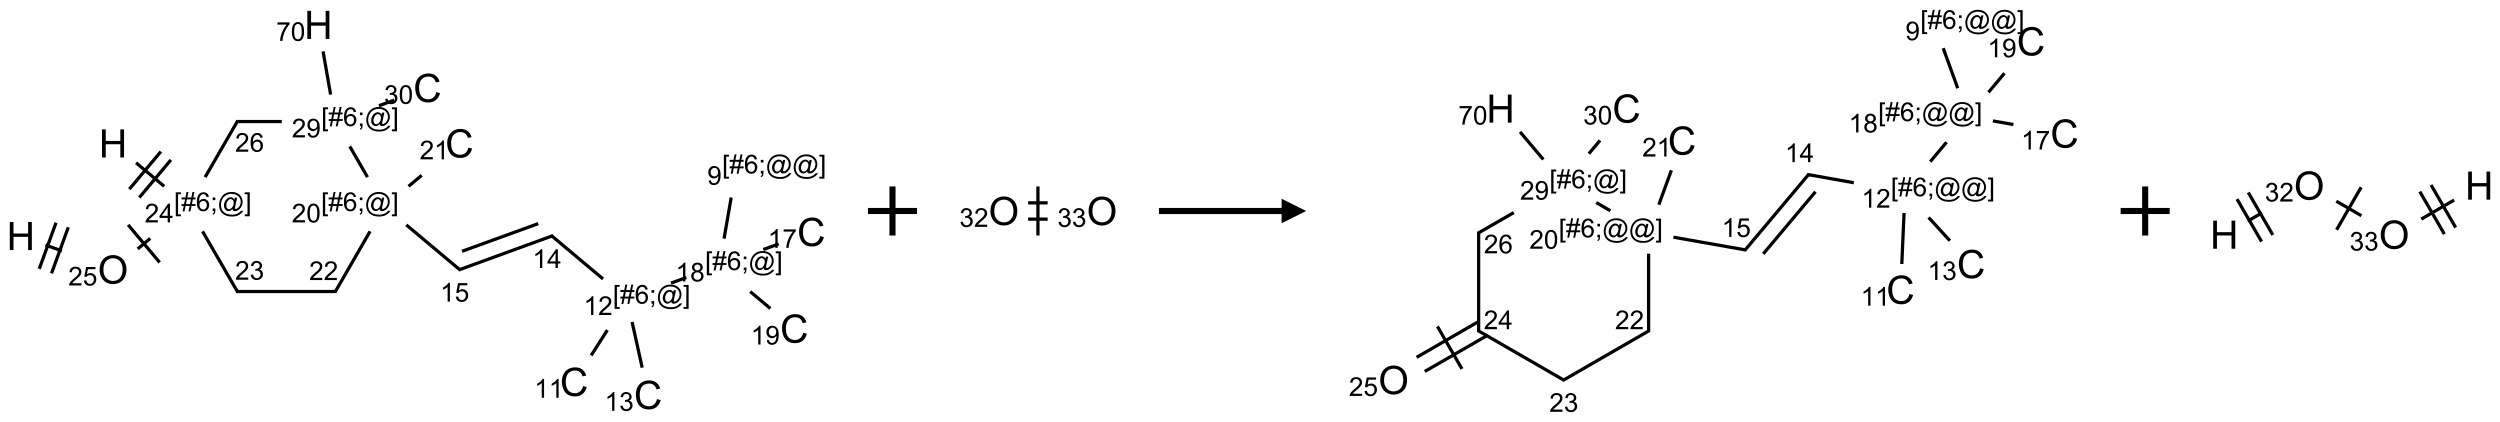 <?xml version="1.0" encoding="UTF-8"?>
<svg xmlns="http://www.w3.org/2000/svg" xmlns:xlink="http://www.w3.org/1999/xlink" width="1019" height="172" viewBox="0 0 1019 172">
<defs>
<g>
<g id="glyph-0-0">
<path d="M 2 0 L 2 -10 L 10 -10 L 10 0 Z M 2.25 -0.25 L 9.75 -0.25 L 9.75 -9.75 L 2.25 -9.75 Z M 2.25 -0.25 "/>
</g>
<g id="glyph-0-1">
<path d="M 1.281 0 L 1.281 -11.453 L 2.797 -11.453 L 2.797 -6.75 L 8.75 -6.75 L 8.75 -11.453 L 10.266 -11.453 L 10.266 0 L 8.75 0 L 8.75 -5.398 L 2.797 -5.398 L 2.797 0 Z M 1.281 0 "/>
</g>
<g id="glyph-0-2">
<path d="M 0.773 -5.578 C 0.773 -7.48 1.285 -8.969 2.305 -10.043 C 3.324 -11.117 4.645 -11.656 6.258 -11.656 C 7.316 -11.656 8.27 -11.402 9.117 -10.898 C 9.965 -10.395 10.613 -9.688 11.059 -8.785 C 11.504 -7.883 11.727 -6.855 11.727 -5.711 C 11.727 -4.551 11.492 -3.512 11.023 -2.594 C 10.555 -1.676 9.891 -0.984 9.031 -0.512 C 8.172 -0.039 7.246 0.195 6.25 0.195 C 5.172 0.195 4.207 -0.066 3.359 -0.586 C 2.512 -1.105 1.867 -1.816 1.43 -2.719 C 0.992 -3.621 0.773 -4.574 0.773 -5.578 Z M 2.336 -5.555 C 2.336 -4.176 2.707 -3.086 3.449 -2.293 C 4.191 -1.5 5.121 -1.102 6.242 -1.102 C 7.383 -1.102 8.32 -1.504 9.059 -2.305 C 9.797 -3.105 10.164 -4.246 10.164 -5.719 C 10.164 -6.652 10.008 -7.465 9.691 -8.16 C 9.375 -8.855 8.914 -9.395 8.309 -9.777 C 7.703 -10.16 7.02 -10.352 6.266 -10.352 C 5.191 -10.352 4.27 -9.984 3.496 -9.246 C 2.723 -8.508 2.336 -7.277 2.336 -5.555 Z M 2.336 -5.555 "/>
</g>
<g id="glyph-0-3">
<path d="M 9.406 -4.016 L 10.922 -3.633 C 10.605 -2.387 10.031 -1.438 9.207 -0.785 C 8.383 -0.133 7.371 0.195 6.18 0.195 C 4.945 0.195 3.941 -0.055 3.168 -0.559 C 2.395 -1.062 1.805 -1.789 1.402 -2.742 C 1 -3.695 0.797 -4.719 0.797 -5.812 C 0.797 -7.004 1.023 -8.047 1.48 -8.934 C 1.938 -9.82 2.586 -10.496 3.426 -10.957 C 4.266 -11.418 5.191 -11.648 6.203 -11.648 C 7.348 -11.648 8.312 -11.355 9.094 -10.773 C 9.875 -10.191 10.418 -9.371 10.727 -8.312 L 9.234 -7.961 C 8.969 -8.793 8.582 -9.402 8.078 -9.781 C 7.574 -10.16 6.938 -10.352 6.172 -10.352 C 5.293 -10.352 4.555 -10.141 3.965 -9.719 C 3.375 -9.297 2.957 -8.73 2.719 -8.02 C 2.48 -7.309 2.359 -6.574 2.359 -5.82 C 2.359 -4.848 2.5 -3.996 2.785 -3.27 C 3.07 -2.543 3.512 -2 4.109 -1.641 C 4.707 -1.281 5.355 -1.102 6.055 -1.102 C 6.902 -1.102 7.621 -1.348 8.211 -1.836 C 8.801 -2.324 9.199 -3.051 9.406 -4.016 Z M 9.406 -4.016 "/>
</g>
<g id="glyph-1-0">
<path d="M 1.332 0 L 1.332 -6.668 L 6.668 -6.668 L 6.668 0 Z M 1.5 -0.168 L 6.5 -0.168 L 6.5 -6.5 L 1.5 -6.5 Z M 1.5 -0.168 "/>
</g>
<g id="glyph-1-1">
<path d="M 0.723 2.121 L 0.723 -7.637 L 2.793 -7.637 L 2.793 -6.859 L 1.66 -6.859 L 1.66 1.344 L 2.793 1.344 L 2.793 2.121 Z M 0.723 2.121 "/>
</g>
<g id="glyph-1-2">
<path d="M 0.535 0.129 L 0.988 -2.09 L 0.109 -2.09 L 0.109 -2.863 L 1.145 -2.863 L 1.531 -4.754 L 0.109 -4.754 L 0.109 -5.531 L 1.688 -5.531 L 2.141 -7.766 L 2.922 -7.766 L 2.469 -5.531 L 4.109 -5.531 L 4.562 -7.766 L 5.348 -7.766 L 4.895 -5.531 L 5.797 -5.531 L 5.797 -4.754 L 4.738 -4.754 L 4.348 -2.863 L 5.797 -2.863 L 5.797 -2.09 L 4.191 -2.09 L 3.738 0.129 L 2.957 0.129 L 3.406 -2.09 L 1.77 -2.09 L 1.316 0.129 Z M 1.926 -2.863 L 3.562 -2.863 L 3.953 -4.754 L 2.312 -4.754 Z M 1.926 -2.863 "/>
</g>
<g id="glyph-1-3">
<path d="M 5.309 -5.766 L 4.375 -5.691 C 4.293 -6.059 4.172 -6.328 4.02 -6.496 C 3.766 -6.762 3.453 -6.895 3.082 -6.895 C 2.785 -6.895 2.523 -6.812 2.297 -6.645 C 2 -6.43 1.77 -6.117 1.598 -5.703 C 1.43 -5.289 1.34 -4.703 1.332 -3.938 C 1.559 -4.281 1.836 -4.535 2.16 -4.703 C 2.488 -4.871 2.828 -4.953 3.188 -4.953 C 3.812 -4.953 4.344 -4.723 4.785 -4.262 C 5.223 -3.801 5.441 -3.207 5.441 -2.48 C 5.441 -2 5.34 -1.555 5.133 -1.145 C 4.926 -0.73 4.641 -0.418 4.281 -0.199 C 3.922 0.02 3.512 0.129 3.051 0.129 C 2.27 0.129 1.633 -0.156 1.141 -0.73 C 0.648 -1.305 0.402 -2.254 0.402 -3.574 C 0.402 -5.051 0.672 -6.121 1.219 -6.793 C 1.695 -7.375 2.336 -7.668 3.141 -7.668 C 3.742 -7.668 4.234 -7.5 4.617 -7.16 C 5 -6.824 5.23 -6.359 5.309 -5.766 Z M 1.48 -2.473 C 1.48 -2.152 1.547 -1.844 1.684 -1.547 C 1.82 -1.25 2.016 -1.027 2.262 -0.871 C 2.508 -0.719 2.766 -0.641 3.035 -0.641 C 3.434 -0.641 3.773 -0.801 4.059 -1.121 C 4.344 -1.441 4.484 -1.875 4.484 -2.422 C 4.484 -2.949 4.344 -3.367 4.062 -3.668 C 3.781 -3.973 3.426 -4.125 3 -4.125 C 2.578 -4.125 2.219 -3.973 1.922 -3.668 C 1.625 -3.363 1.48 -2.969 1.48 -2.473 Z M 1.48 -2.473 "/>
</g>
<g id="glyph-1-4">
<path d="M 0.949 -4.465 L 0.949 -5.531 L 2.016 -5.531 L 2.016 -4.465 Z M 0.949 0 L 0.949 -1.066 L 2.016 -1.066 L 2.016 0 C 2.016 0.391 1.945 0.711 1.809 0.949 C 1.668 1.191 1.449 1.379 1.145 1.512 L 0.887 1.109 C 1.082 1.023 1.23 0.895 1.324 0.727 C 1.418 0.559 1.469 0.316 1.48 0 Z M 0.949 0 "/>
</g>
<g id="glyph-1-5">
<path d="M 6.047 -0.848 C 5.82 -0.59 5.57 -0.379 5.289 -0.223 C 5.008 -0.062 4.73 0.016 4.449 0.016 C 4.141 0.016 3.84 -0.074 3.547 -0.254 C 3.254 -0.434 3.02 -0.715 2.836 -1.09 C 2.652 -1.465 2.562 -1.875 2.562 -2.324 C 2.562 -2.875 2.703 -3.43 2.988 -3.98 C 3.27 -4.535 3.621 -4.953 4.043 -5.23 C 4.461 -5.508 4.871 -5.645 5.266 -5.645 C 5.566 -5.645 5.855 -5.566 6.129 -5.41 C 6.402 -5.25 6.641 -5.012 6.84 -4.688 L 7.016 -5.496 L 7.949 -5.496 L 7.199 -2 C 7.094 -1.516 7.043 -1.246 7.043 -1.191 C 7.043 -1.098 7.078 -1.02 7.148 -0.949 C 7.219 -0.883 7.305 -0.848 7.406 -0.848 C 7.59 -0.848 7.832 -0.953 8.129 -1.168 C 8.527 -1.445 8.84 -1.816 9.07 -2.285 C 9.301 -2.75 9.418 -3.234 9.418 -3.73 C 9.418 -4.309 9.27 -4.852 8.973 -5.355 C 8.676 -5.859 8.23 -6.262 7.645 -6.562 C 7.055 -6.863 6.406 -7.016 5.691 -7.016 C 4.879 -7.016 4.137 -6.824 3.465 -6.445 C 2.793 -6.066 2.273 -5.52 1.902 -4.809 C 1.535 -4.098 1.348 -3.34 1.348 -2.527 C 1.348 -1.676 1.535 -0.941 1.902 -0.328 C 2.273 0.285 2.809 0.742 3.508 1.035 C 4.207 1.328 4.984 1.473 5.832 1.473 C 6.742 1.473 7.504 1.32 8.121 1.016 C 8.734 0.711 9.195 0.34 9.5 -0.098 L 10.441 -0.098 C 10.266 0.266 9.961 0.637 9.531 1.016 C 9.102 1.395 8.59 1.695 7.996 1.914 C 7.402 2.133 6.688 2.246 5.848 2.246 C 5.078 2.246 4.367 2.145 3.715 1.949 C 3.066 1.75 2.512 1.453 2.051 1.055 C 1.594 0.656 1.25 0.199 1.016 -0.316 C 0.723 -0.973 0.578 -1.684 0.578 -2.441 C 0.578 -3.289 0.75 -4.098 1.098 -4.863 C 1.523 -5.805 2.125 -6.527 2.902 -7.027 C 3.684 -7.527 4.629 -7.777 5.738 -7.777 C 6.602 -7.777 7.375 -7.602 8.059 -7.246 C 8.746 -6.895 9.285 -6.371 9.684 -5.672 C 10.02 -5.07 10.188 -4.418 10.188 -3.715 C 10.188 -2.707 9.832 -1.812 9.125 -1.031 C 8.492 -0.328 7.801 0.02 7.051 0.02 C 6.812 0.02 6.617 -0.016 6.473 -0.09 C 6.324 -0.16 6.215 -0.266 6.145 -0.402 C 6.102 -0.488 6.066 -0.637 6.047 -0.848 Z M 3.527 -2.262 C 3.527 -1.785 3.641 -1.414 3.863 -1.152 C 4.09 -0.887 4.348 -0.754 4.641 -0.754 C 4.836 -0.754 5.039 -0.812 5.254 -0.93 C 5.469 -1.047 5.676 -1.219 5.871 -1.449 C 6.066 -1.676 6.23 -1.969 6.355 -2.32 C 6.48 -2.672 6.543 -3.027 6.543 -3.379 C 6.543 -3.852 6.426 -4.219 6.191 -4.48 C 5.957 -4.738 5.672 -4.871 5.332 -4.871 C 5.109 -4.871 4.902 -4.812 4.707 -4.699 C 4.512 -4.586 4.32 -4.406 4.137 -4.156 C 3.953 -3.906 3.805 -3.602 3.691 -3.246 C 3.582 -2.887 3.527 -2.559 3.527 -2.262 Z M 3.527 -2.262 "/>
</g>
<g id="glyph-1-6">
<path d="M 2.27 2.121 L 0.203 2.121 L 0.203 1.344 L 1.332 1.344 L 1.332 -6.859 L 0.203 -6.859 L 0.203 -7.637 L 2.27 -7.637 Z M 2.27 2.121 "/>
</g>
<g id="glyph-1-7">
<path d="M 5.371 -0.902 L 5.371 0 L 0.324 0 C 0.316 -0.227 0.352 -0.441 0.434 -0.652 C 0.562 -0.996 0.766 -1.332 1.051 -1.668 C 1.332 -2 1.742 -2.387 2.277 -2.824 C 3.105 -3.504 3.668 -4.043 3.957 -4.441 C 4.25 -4.84 4.395 -5.215 4.395 -5.566 C 4.395 -5.938 4.262 -6.254 3.996 -6.508 C 3.73 -6.762 3.387 -6.891 2.957 -6.891 C 2.508 -6.891 2.145 -6.754 1.875 -6.484 C 1.605 -6.215 1.469 -5.84 1.465 -5.359 L 0.5 -5.457 C 0.566 -6.176 0.812 -6.727 1.246 -7.102 C 1.676 -7.477 2.254 -7.668 2.98 -7.668 C 3.711 -7.668 4.293 -7.465 4.719 -7.059 C 5.145 -6.652 5.359 -6.148 5.359 -5.547 C 5.359 -5.242 5.297 -4.941 5.172 -4.645 C 5.047 -4.352 4.84 -4.039 4.551 -3.715 C 4.262 -3.387 3.777 -2.938 3.105 -2.371 C 2.543 -1.898 2.18 -1.578 2.02 -1.41 C 1.859 -1.242 1.73 -1.07 1.625 -0.902 Z M 5.371 -0.902 "/>
</g>
<g id="glyph-1-8">
<path d="M 3.449 0 L 3.449 -1.828 L 0.137 -1.828 L 0.137 -2.688 L 3.621 -7.637 L 4.387 -7.637 L 4.387 -2.688 L 5.418 -2.688 L 5.418 -1.828 L 4.387 -1.828 L 4.387 0 Z M 3.449 -2.688 L 3.449 -6.129 L 1.059 -2.688 Z M 3.449 -2.688 "/>
</g>
<g id="glyph-1-9">
<path d="M 0.441 -2 L 1.426 -2.082 C 1.5 -1.605 1.668 -1.242 1.934 -1.004 C 2.199 -0.762 2.52 -0.641 2.895 -0.641 C 3.348 -0.641 3.73 -0.812 4.043 -1.152 C 4.355 -1.492 4.512 -1.941 4.512 -2.504 C 4.512 -3.039 4.359 -3.461 4.059 -3.77 C 3.758 -4.078 3.367 -4.234 2.879 -4.234 C 2.578 -4.234 2.305 -4.164 2.062 -4.027 C 1.82 -3.891 1.629 -3.715 1.488 -3.496 L 0.609 -3.609 L 1.348 -7.531 L 5.145 -7.531 L 5.145 -6.637 L 2.098 -6.637 L 1.688 -4.582 C 2.145 -4.902 2.625 -5.062 3.129 -5.062 C 3.797 -5.062 4.359 -4.832 4.816 -4.371 C 5.277 -3.91 5.504 -3.312 5.504 -2.59 C 5.504 -1.898 5.305 -1.301 4.902 -0.797 C 4.41 -0.18 3.742 0.129 2.895 0.129 C 2.199 0.129 1.633 -0.062 1.195 -0.453 C 0.758 -0.844 0.504 -1.359 0.441 -2 Z M 0.441 -2 "/>
</g>
<g id="glyph-1-10">
<path d="M 0.449 -2.016 L 1.387 -2.141 C 1.492 -1.609 1.676 -1.227 1.934 -0.992 C 2.191 -0.758 2.508 -0.641 2.879 -0.641 C 3.32 -0.641 3.695 -0.793 3.996 -1.098 C 4.301 -1.402 4.453 -1.781 4.453 -2.234 C 4.453 -2.664 4.312 -3.02 4.031 -3.301 C 3.75 -3.578 3.391 -3.719 2.957 -3.719 C 2.781 -3.719 2.562 -3.684 2.297 -3.613 L 2.402 -4.438 C 2.465 -4.43 2.516 -4.426 2.551 -4.426 C 2.949 -4.426 3.312 -4.531 3.629 -4.738 C 3.949 -4.949 4.109 -5.27 4.109 -5.703 C 4.109 -6.047 3.992 -6.332 3.762 -6.559 C 3.527 -6.785 3.227 -6.895 2.859 -6.895 C 2.496 -6.895 2.191 -6.781 1.949 -6.551 C 1.707 -6.324 1.547 -5.98 1.48 -5.52 L 0.543 -5.688 C 0.656 -6.316 0.918 -6.805 1.324 -7.148 C 1.73 -7.492 2.234 -7.668 2.84 -7.668 C 3.254 -7.668 3.641 -7.578 3.988 -7.398 C 4.34 -7.219 4.609 -6.977 4.793 -6.668 C 4.98 -6.359 5.074 -6.031 5.074 -5.684 C 5.074 -5.352 4.984 -5.051 4.809 -4.781 C 4.629 -4.512 4.367 -4.297 4.02 -4.137 C 4.473 -4.031 4.824 -3.816 5.074 -3.488 C 5.324 -3.16 5.449 -2.75 5.449 -2.254 C 5.449 -1.59 5.203 -1.023 4.719 -0.559 C 4.234 -0.098 3.617 0.137 2.875 0.137 C 2.203 0.137 1.648 -0.062 1.207 -0.465 C 0.762 -0.863 0.512 -1.379 0.449 -2.016 Z M 0.449 -2.016 "/>
</g>
<g id="glyph-1-11">
<path d="M 0.441 -3.766 C 0.441 -4.668 0.535 -5.395 0.723 -5.945 C 0.906 -6.496 1.184 -6.922 1.551 -7.219 C 1.918 -7.516 2.375 -7.668 2.934 -7.668 C 3.344 -7.668 3.703 -7.586 4.012 -7.418 C 4.32 -7.254 4.574 -7.016 4.777 -6.707 C 4.977 -6.395 5.137 -6.016 5.25 -5.57 C 5.363 -5.125 5.422 -4.523 5.422 -3.766 C 5.422 -2.871 5.328 -2.148 5.145 -1.598 C 4.961 -1.047 4.688 -0.621 4.32 -0.32 C 3.953 -0.02 3.492 0.129 2.934 0.129 C 2.195 0.129 1.617 -0.133 1.199 -0.66 C 0.695 -1.297 0.441 -2.332 0.441 -3.766 Z M 1.406 -3.766 C 1.406 -2.512 1.555 -1.68 1.848 -1.262 C 2.141 -0.848 2.5 -0.641 2.934 -0.641 C 3.363 -0.641 3.727 -0.848 4.02 -1.266 C 4.312 -1.684 4.457 -2.516 4.457 -3.766 C 4.457 -5.023 4.312 -5.859 4.02 -6.27 C 3.727 -6.684 3.359 -6.891 2.922 -6.891 C 2.492 -6.891 2.148 -6.707 1.891 -6.344 C 1.566 -5.879 1.406 -5.02 1.406 -3.766 Z M 1.406 -3.766 "/>
</g>
<g id="glyph-1-12">
<path d="M 3.973 0 L 3.035 0 L 3.035 -5.973 C 2.809 -5.758 2.516 -5.543 2.148 -5.328 C 1.781 -5.113 1.453 -4.953 1.16 -4.844 L 1.16 -5.75 C 1.684 -5.996 2.145 -6.297 2.535 -6.645 C 2.93 -6.996 3.207 -7.336 3.371 -7.668 L 3.973 -7.668 Z M 3.973 0 "/>
</g>
<g id="glyph-1-13">
<path d="M 1.887 -4.141 C 1.496 -4.281 1.207 -4.484 1.02 -4.75 C 0.832 -5.016 0.738 -5.328 0.738 -5.699 C 0.738 -6.254 0.938 -6.719 1.34 -7.098 C 1.738 -7.477 2.27 -7.668 2.934 -7.668 C 3.598 -7.668 4.137 -7.473 4.543 -7.086 C 4.949 -6.699 5.152 -6.227 5.152 -5.672 C 5.152 -5.316 5.059 -5.008 4.871 -4.746 C 4.688 -4.484 4.406 -4.281 4.027 -4.141 C 4.496 -3.988 4.852 -3.742 5.098 -3.402 C 5.34 -3.062 5.465 -2.656 5.465 -2.184 C 5.465 -1.531 5.234 -0.98 4.77 -0.535 C 4.309 -0.09 3.703 0.129 2.949 0.129 C 2.195 0.129 1.586 -0.094 1.125 -0.539 C 0.664 -0.984 0.434 -1.543 0.434 -2.207 C 0.434 -2.703 0.559 -3.121 0.809 -3.457 C 1.062 -3.793 1.422 -4.02 1.887 -4.141 Z M 1.699 -5.73 C 1.699 -5.367 1.812 -5.074 2.047 -4.844 C 2.281 -4.613 2.582 -4.5 2.953 -4.5 C 3.312 -4.5 3.609 -4.613 3.84 -4.84 C 4.07 -5.066 4.188 -5.348 4.188 -5.676 C 4.188 -6.02 4.07 -6.309 3.832 -6.543 C 3.594 -6.777 3.297 -6.895 2.941 -6.895 C 2.586 -6.895 2.289 -6.781 2.051 -6.551 C 1.816 -6.324 1.699 -6.047 1.699 -5.73 Z M 1.395 -2.203 C 1.395 -1.938 1.461 -1.676 1.586 -1.426 C 1.711 -1.176 1.902 -0.984 2.152 -0.848 C 2.402 -0.711 2.672 -0.641 2.957 -0.641 C 3.406 -0.641 3.777 -0.785 4.066 -1.074 C 4.359 -1.363 4.504 -1.727 4.504 -2.172 C 4.504 -2.625 4.355 -2.996 4.055 -3.293 C 3.754 -3.586 3.379 -3.734 2.926 -3.734 C 2.484 -3.734 2.121 -3.59 1.832 -3.297 C 1.543 -3.004 1.395 -2.641 1.395 -2.203 Z M 1.395 -2.203 "/>
</g>
<g id="glyph-1-14">
<path d="M 0.582 -1.766 L 1.484 -1.848 C 1.562 -1.426 1.707 -1.117 1.922 -0.926 C 2.137 -0.734 2.414 -0.641 2.75 -0.641 C 3.039 -0.641 3.289 -0.707 3.508 -0.84 C 3.727 -0.973 3.902 -1.148 4.043 -1.367 C 4.18 -1.586 4.297 -1.887 4.391 -2.262 C 4.484 -2.637 4.531 -3.016 4.531 -3.406 C 4.531 -3.449 4.531 -3.512 4.527 -3.594 C 4.34 -3.297 4.082 -3.055 3.758 -2.867 C 3.434 -2.68 3.082 -2.59 2.703 -2.59 C 2.07 -2.59 1.535 -2.816 1.098 -3.277 C 0.66 -3.734 0.441 -4.34 0.441 -5.09 C 0.441 -5.863 0.672 -6.484 1.129 -6.957 C 1.586 -7.43 2.156 -7.668 2.844 -7.668 C 3.34 -7.668 3.793 -7.531 4.207 -7.266 C 4.617 -7 4.93 -6.617 5.145 -6.121 C 5.355 -5.629 5.465 -4.91 5.465 -3.973 C 5.465 -2.996 5.359 -2.223 5.145 -1.645 C 4.934 -1.066 4.617 -0.625 4.199 -0.324 C 3.781 -0.02 3.293 0.129 2.73 0.129 C 2.133 0.129 1.645 -0.035 1.266 -0.367 C 0.887 -0.699 0.66 -1.164 0.582 -1.766 Z M 4.422 -5.137 C 4.422 -5.676 4.277 -6.102 3.992 -6.418 C 3.707 -6.734 3.359 -6.891 2.957 -6.891 C 2.543 -6.891 2.18 -6.719 1.871 -6.379 C 1.562 -6.039 1.406 -5.598 1.406 -5.059 C 1.406 -4.57 1.555 -4.176 1.848 -3.871 C 2.141 -3.566 2.5 -3.418 2.934 -3.418 C 3.367 -3.418 3.723 -3.57 4.004 -3.871 C 4.281 -4.176 4.422 -4.598 4.422 -5.137 Z M 4.422 -5.137 "/>
</g>
<g id="glyph-1-15">
<path d="M 0.504 -6.637 L 0.504 -7.535 L 5.449 -7.535 L 5.449 -6.809 C 4.961 -6.289 4.48 -5.602 4.004 -4.746 C 3.527 -3.887 3.156 -3.004 2.895 -2.098 C 2.707 -1.461 2.59 -0.762 2.535 0 L 1.574 0 C 1.582 -0.602 1.703 -1.328 1.926 -2.176 C 2.152 -3.027 2.477 -3.848 2.898 -4.637 C 3.32 -5.426 3.77 -6.094 4.246 -6.637 Z M 0.504 -6.637 "/>
</g>
</g>
</defs>
<path fill="none" stroke-width="0.033" stroke-linecap="butt" stroke-linejoin="miter" stroke="rgb(0%, 0%, 0%)" stroke-opacity="1" stroke-miterlimit="10" d="M 1.174 1.405 L 1.461 1.645 " transform="matrix(40, 0, 0, 40, 8.48, 10.141)"/>
<path fill="none" stroke-width="0.033" stroke-linecap="butt" stroke-linejoin="miter" stroke="rgb(0%, 0%, 0%)" stroke-opacity="1" stroke-miterlimit="10" d="M 1.208 1.759 L 1.529 1.376 " transform="matrix(40, 0, 0, 40, 8.48, 10.141)"/>
<path fill="none" stroke-width="0.033" stroke-linecap="butt" stroke-linejoin="miter" stroke="rgb(0%, 0%, 0%)" stroke-opacity="1" stroke-miterlimit="10" d="M 1.106 1.674 L 1.427 1.291 " transform="matrix(40, 0, 0, 40, 8.48, 10.141)"/>
<path fill="none" stroke-width="0.033" stroke-linecap="butt" stroke-linejoin="miter" stroke="rgb(0%, 0%, 0%)" stroke-opacity="1" stroke-miterlimit="10" d="M 1.319 2.176 L 1.191 2.283 " transform="matrix(40, 0, 0, 40, 8.48, 10.141)"/>
<path fill="none" stroke-width="0.033" stroke-linecap="butt" stroke-linejoin="miter" stroke="rgb(0%, 0%, 0%)" stroke-opacity="1" stroke-miterlimit="10" d="M 1.094 2.038 L 1.415 2.421 " transform="matrix(40, 0, 0, 40, 8.48, 10.141)"/>
<path fill="none" stroke-width="0.033" stroke-linecap="butt" stroke-linejoin="miter" stroke="rgb(0%, 0%, 0%)" stroke-opacity="1" stroke-miterlimit="10" d="M 0.419 2.304 L 0.252 2.243 " transform="matrix(40, 0, 0, 40, 8.48, 10.141)"/>
<path fill="none" stroke-width="0.033" stroke-linecap="butt" stroke-linejoin="miter" stroke="rgb(0%, 0%, 0%)" stroke-opacity="1" stroke-miterlimit="10" d="M 0.359 2.016 L 0.188 2.486 " transform="matrix(40, 0, 0, 40, 8.48, 10.141)"/>
<path fill="none" stroke-width="0.033" stroke-linecap="butt" stroke-linejoin="miter" stroke="rgb(0%, 0%, 0%)" stroke-opacity="1" stroke-miterlimit="10" d="M 0.484 2.062 L 0.313 2.532 " transform="matrix(40, 0, 0, 40, 8.48, 10.141)"/>
<path fill="none" stroke-width="0.033" stroke-linecap="butt" stroke-linejoin="miter" stroke="rgb(0%, 0%, 0%)" stroke-opacity="1" stroke-miterlimit="10" d="M 1.852 2.104 L 2.211 2.725 " transform="matrix(40, 0, 0, 40, 8.48, 10.141)"/>
<path fill="none" stroke-width="0.033" stroke-linecap="butt" stroke-linejoin="miter" stroke="rgb(0%, 0%, 0%)" stroke-opacity="1" stroke-miterlimit="10" d="M 2.196 2.717 L 3.215 2.717 " transform="matrix(40, 0, 0, 40, 8.48, 10.141)"/>
<path fill="none" stroke-width="0.033" stroke-linecap="butt" stroke-linejoin="miter" stroke="rgb(0%, 0%, 0%)" stroke-opacity="1" stroke-miterlimit="10" d="M 3.201 2.725 L 3.559 2.104 " transform="matrix(40, 0, 0, 40, 8.48, 10.141)"/>
<path fill="none" stroke-width="0.033" stroke-linecap="butt" stroke-linejoin="miter" stroke="rgb(0%, 0%, 0%)" stroke-opacity="1" stroke-miterlimit="10" d="M 3.951 1.645 L 4.085 1.533 " transform="matrix(40, 0, 0, 40, 8.48, 10.141)"/>
<path fill="none" stroke-width="0.033" stroke-linecap="butt" stroke-linejoin="miter" stroke="rgb(0%, 0%, 0%)" stroke-opacity="1" stroke-miterlimit="10" d="M 3.928 2.038 L 4.479 2.5 " transform="matrix(40, 0, 0, 40, 8.48, 10.141)"/>
<path fill="none" stroke-width="0.033" stroke-linecap="butt" stroke-linejoin="miter" stroke="rgb(0%, 0%, 0%)" stroke-opacity="1" stroke-miterlimit="10" d="M 4.463 2.497 L 5.421 2.148 " transform="matrix(40, 0, 0, 40, 8.48, 10.141)"/>
<path fill="none" stroke-width="0.033" stroke-linecap="butt" stroke-linejoin="miter" stroke="rgb(0%, 0%, 0%)" stroke-opacity="1" stroke-miterlimit="10" d="M 4.496 2.307 L 5.273 2.025 " transform="matrix(40, 0, 0, 40, 8.48, 10.141)"/>
<path fill="none" stroke-width="0.033" stroke-linecap="butt" stroke-linejoin="miter" stroke="rgb(0%, 0%, 0%)" stroke-opacity="1" stroke-miterlimit="10" d="M 5.404 2.145 L 5.933 2.589 " transform="matrix(40, 0, 0, 40, 8.48, 10.141)"/>
<path fill="none" stroke-width="0.033" stroke-linecap="butt" stroke-linejoin="miter" stroke="rgb(0%, 0%, 0%)" stroke-opacity="1" stroke-miterlimit="10" d="M 6.229 3.027 L 6.332 3.493 " transform="matrix(40, 0, 0, 40, 8.48, 10.141)"/>
<path fill="none" stroke-width="0.033" stroke-linecap="butt" stroke-linejoin="miter" stroke="rgb(0%, 0%, 0%)" stroke-opacity="1" stroke-miterlimit="10" d="M 5.977 3.11 L 5.812 3.368 " transform="matrix(40, 0, 0, 40, 8.48, 10.141)"/>
<path fill="none" stroke-width="0.033" stroke-linecap="butt" stroke-linejoin="miter" stroke="rgb(0%, 0%, 0%)" stroke-opacity="1" stroke-miterlimit="10" d="M 6.626 2.631 L 6.782 2.574 " transform="matrix(40, 0, 0, 40, 8.48, 10.141)"/>
<path fill="none" stroke-width="0.033" stroke-linecap="butt" stroke-linejoin="miter" stroke="rgb(0%, 0%, 0%)" stroke-opacity="1" stroke-miterlimit="10" d="M 7.166 2.178 L 7.239 1.759 " transform="matrix(40, 0, 0, 40, 8.48, 10.141)"/>
<path fill="none" stroke-width="0.033" stroke-linecap="butt" stroke-linejoin="miter" stroke="rgb(0%, 0%, 0%)" stroke-opacity="1" stroke-miterlimit="10" d="M 7.433 2.718 L 7.638 2.89 " transform="matrix(40, 0, 0, 40, 8.48, 10.141)"/>
<path fill="none" stroke-width="0.033" stroke-linecap="butt" stroke-linejoin="miter" stroke="rgb(0%, 0%, 0%)" stroke-opacity="1" stroke-miterlimit="10" d="M 7.566 2.289 L 7.723 2.232 " transform="matrix(40, 0, 0, 40, 8.48, 10.141)"/>
<path fill="none" stroke-width="0.033" stroke-linecap="butt" stroke-linejoin="miter" stroke="rgb(0%, 0%, 0%)" stroke-opacity="1" stroke-miterlimit="10" d="M 3.533 1.552 L 3.352 1.238 " transform="matrix(40, 0, 0, 40, 8.48, 10.141)"/>
<path fill="none" stroke-width="0.033" stroke-linecap="butt" stroke-linejoin="miter" stroke="rgb(0%, 0%, 0%)" stroke-opacity="1" stroke-miterlimit="10" d="M 3.649 0.824 L 3.805 0.767 " transform="matrix(40, 0, 0, 40, 8.48, 10.141)"/>
<path fill="none" stroke-width="0.033" stroke-linecap="butt" stroke-linejoin="miter" stroke="rgb(0%, 0%, 0%)" stroke-opacity="1" stroke-miterlimit="10" d="M 3.157 0.71 L 3.08 0.27 " transform="matrix(40, 0, 0, 40, 8.48, 10.141)"/>
<path fill="none" stroke-width="0.033" stroke-linecap="butt" stroke-linejoin="miter" stroke="rgb(0%, 0%, 0%)" stroke-opacity="1" stroke-miterlimit="10" d="M 2.659 0.985 L 2.196 0.985 " transform="matrix(40, 0, 0, 40, 8.48, 10.141)"/>
<path fill="none" stroke-width="0.033" stroke-linecap="butt" stroke-linejoin="miter" stroke="rgb(0%, 0%, 0%)" stroke-opacity="1" stroke-miterlimit="10" d="M 2.211 0.976 L 1.878 1.552 " transform="matrix(40, 0, 0, 40, 8.48, 10.141)"/>
<g fill="rgb(0%, 0%, 0%)" fill-opacity="1">
<use xlink:href="#glyph-0-1" x="40.297" y="64.191"/>
</g>
<g fill="rgb(0%, 0%, 0%)" fill-opacity="1">
<use xlink:href="#glyph-1-1" x="70.922" y="86.027"/>
<use xlink:href="#glyph-1-2" x="73.885" y="86.027"/>
<use xlink:href="#glyph-1-3" x="79.818" y="86.027"/>
<use xlink:href="#glyph-1-4" x="85.75" y="86.027"/>
<use xlink:href="#glyph-1-5" x="88.714" y="86.027"/>
<use xlink:href="#glyph-1-6" x="99.542" y="86.027"/>
</g>
<g fill="rgb(0%, 0%, 0%)" fill-opacity="1">
<use xlink:href="#glyph-1-7" x="58.965" y="90.656"/>
<use xlink:href="#glyph-1-8" x="64.897" y="90.656"/>
</g>
<g fill="rgb(0%, 0%, 0%)" fill-opacity="1">
<use xlink:href="#glyph-0-2" x="39.82" y="115.617"/>
</g>
<g fill="rgb(0%, 0%, 0%)" fill-opacity="1">
<use xlink:href="#glyph-1-7" x="27.82" y="116.367"/>
<use xlink:href="#glyph-1-9" x="33.753" y="116.367"/>
</g>
<g fill="rgb(0%, 0%, 0%)" fill-opacity="1">
<use xlink:href="#glyph-0-1" x="2.707" y="101.934"/>
</g>
<g fill="rgb(0%, 0%, 0%)" fill-opacity="1">
<use xlink:href="#glyph-1-7" x="95.809" y="114.016"/>
<use xlink:href="#glyph-1-10" x="101.741" y="114.016"/>
</g>
<g fill="rgb(0%, 0%, 0%)" fill-opacity="1">
<use xlink:href="#glyph-1-7" x="126" y="114.148"/>
<use xlink:href="#glyph-1-7" x="131.932" y="114.148"/>
</g>
<g fill="rgb(0%, 0%, 0%)" fill-opacity="1">
<use xlink:href="#glyph-1-1" x="130.879" y="86.027"/>
<use xlink:href="#glyph-1-2" x="133.842" y="86.027"/>
<use xlink:href="#glyph-1-3" x="139.775" y="86.027"/>
<use xlink:href="#glyph-1-4" x="145.707" y="86.027"/>
<use xlink:href="#glyph-1-5" x="148.671" y="86.027"/>
<use xlink:href="#glyph-1-6" x="159.499" y="86.027"/>
</g>
<g fill="rgb(0%, 0%, 0%)" fill-opacity="1">
<use xlink:href="#glyph-1-7" x="118.918" y="90.656"/>
<use xlink:href="#glyph-1-11" x="124.85" y="90.656"/>
</g>
<g fill="rgb(0%, 0%, 0%)" fill-opacity="1">
<use xlink:href="#glyph-0-3" x="181.492" y="64.191"/>
</g>
<g fill="rgb(0%, 0%, 0%)" fill-opacity="1">
<use xlink:href="#glyph-1-7" x="171.051" y="64.941"/>
<use xlink:href="#glyph-1-12" x="176.983" y="64.941"/>
</g>
<g fill="rgb(0%, 0%, 0%)" fill-opacity="1">
<use xlink:href="#glyph-1-12" x="179.414" y="122.941"/>
<use xlink:href="#glyph-1-9" x="185.346" y="122.941"/>
</g>
<g fill="rgb(0%, 0%, 0%)" fill-opacity="1">
<use xlink:href="#glyph-1-12" x="217.062" y="109.234"/>
<use xlink:href="#glyph-1-8" x="222.995" y="109.234"/>
</g>
<g fill="rgb(0%, 0%, 0%)" fill-opacity="1">
<use xlink:href="#glyph-1-1" x="249.793" y="123.77"/>
<use xlink:href="#glyph-1-2" x="252.757" y="123.77"/>
<use xlink:href="#glyph-1-3" x="258.689" y="123.77"/>
<use xlink:href="#glyph-1-4" x="264.621" y="123.77"/>
<use xlink:href="#glyph-1-5" x="267.585" y="123.77"/>
<use xlink:href="#glyph-1-6" x="278.413" y="123.77"/>
</g>
<g fill="rgb(0%, 0%, 0%)" fill-opacity="1">
<use xlink:href="#glyph-1-12" x="237.883" y="128.398"/>
<use xlink:href="#glyph-1-7" x="243.815" y="128.398"/>
</g>
<g fill="rgb(0%, 0%, 0%)" fill-opacity="1">
<use xlink:href="#glyph-0-3" x="258.379" y="166.695"/>
</g>
<g fill="rgb(0%, 0%, 0%)" fill-opacity="1">
<use xlink:href="#glyph-1-12" x="246.461" y="167.449"/>
<use xlink:href="#glyph-1-10" x="252.393" y="167.449"/>
</g>
<g fill="rgb(0%, 0%, 0%)" fill-opacity="1">
<use xlink:href="#glyph-0-3" x="228.23" y="161.379"/>
</g>
<g fill="rgb(0%, 0%, 0%)" fill-opacity="1">
<use xlink:href="#glyph-1-12" x="217.785" y="162.133"/>
<use xlink:href="#glyph-1-12" x="223.717" y="162.133"/>
</g>
<g fill="rgb(0%, 0%, 0%)" fill-opacity="1">
<use xlink:href="#glyph-1-1" x="287.383" y="110.09"/>
<use xlink:href="#glyph-1-2" x="290.346" y="110.09"/>
<use xlink:href="#glyph-1-3" x="296.279" y="110.09"/>
<use xlink:href="#glyph-1-4" x="302.211" y="110.09"/>
<use xlink:href="#glyph-1-5" x="305.174" y="110.09"/>
<use xlink:href="#glyph-1-6" x="316.003" y="110.09"/>
</g>
<g fill="rgb(0%, 0%, 0%)" fill-opacity="1">
<use xlink:href="#glyph-1-12" x="275.375" y="114.715"/>
<use xlink:href="#glyph-1-13" x="281.307" y="114.715"/>
</g>
<g fill="rgb(0%, 0%, 0%)" fill-opacity="1">
<use xlink:href="#glyph-1-1" x="294.328" y="70.695"/>
<use xlink:href="#glyph-1-2" x="297.292" y="70.695"/>
<use xlink:href="#glyph-1-3" x="303.224" y="70.695"/>
<use xlink:href="#glyph-1-4" x="309.156" y="70.695"/>
<use xlink:href="#glyph-1-5" x="312.12" y="70.695"/>
<use xlink:href="#glyph-1-5" x="322.948" y="70.695"/>
<use xlink:href="#glyph-1-6" x="333.776" y="70.695"/>
</g>
<g fill="rgb(0%, 0%, 0%)" fill-opacity="1">
<use xlink:href="#glyph-1-14" x="288.254" y="75.324"/>
</g>
<g fill="rgb(0%, 0%, 0%)" fill-opacity="1">
<use xlink:href="#glyph-0-3" x="317.953" y="139.676"/>
</g>
<g fill="rgb(0%, 0%, 0%)" fill-opacity="1">
<use xlink:href="#glyph-1-12" x="306.016" y="140.426"/>
<use xlink:href="#glyph-1-14" x="311.948" y="140.426"/>
</g>
<g fill="rgb(0%, 0%, 0%)" fill-opacity="1">
<use xlink:href="#glyph-0-3" x="324.898" y="100.281"/>
</g>
<g fill="rgb(0%, 0%, 0%)" fill-opacity="1">
<use xlink:href="#glyph-1-12" x="312.98" y="101.035"/>
<use xlink:href="#glyph-1-15" x="318.913" y="101.035"/>
</g>
<g fill="rgb(0%, 0%, 0%)" fill-opacity="1">
<use xlink:href="#glyph-1-1" x="130.922" y="51.387"/>
<use xlink:href="#glyph-1-2" x="133.885" y="51.387"/>
<use xlink:href="#glyph-1-3" x="139.818" y="51.387"/>
<use xlink:href="#glyph-1-4" x="145.75" y="51.387"/>
<use xlink:href="#glyph-1-5" x="148.714" y="51.387"/>
<use xlink:href="#glyph-1-6" x="159.542" y="51.387"/>
</g>
<g fill="rgb(0%, 0%, 0%)" fill-opacity="1">
<use xlink:href="#glyph-1-7" x="118.918" y="56.012"/>
<use xlink:href="#glyph-1-14" x="124.85" y="56.012"/>
</g>
<g fill="rgb(0%, 0%, 0%)" fill-opacity="1">
<use xlink:href="#glyph-0-3" x="168.438" y="41.578"/>
</g>
<g fill="rgb(0%, 0%, 0%)" fill-opacity="1">
<use xlink:href="#glyph-1-10" x="156.547" y="42.332"/>
<use xlink:href="#glyph-1-11" x="162.479" y="42.332"/>
</g>
<g fill="rgb(0%, 0%, 0%)" fill-opacity="1">
<use xlink:href="#glyph-0-1" x="123.992" y="15.867"/>
</g>
<g fill="rgb(0%, 0%, 0%)" fill-opacity="1">
<use xlink:href="#glyph-1-15" x="112.582" y="16.66"/>
<use xlink:href="#glyph-1-11" x="118.514" y="16.66"/>
</g>
<g fill="rgb(0%, 0%, 0%)" fill-opacity="1">
<use xlink:href="#glyph-1-7" x="95.809" y="61.859"/>
<use xlink:href="#glyph-1-3" x="101.741" y="61.859"/>
</g>
<path fill="none" stroke-width="0.062" stroke-linecap="butt" stroke-linejoin="miter" stroke="rgb(0%, 0%, 0%)" stroke-opacity="1" stroke-miterlimit="10" d="M 0 0 L 0.5 0 M 0.25 -0.25 L 0.25 0.25 " transform="matrix(40, 0, 0, 40, 353.781, 86)"/>
<path fill="none" stroke-width="0.033" stroke-linecap="butt" stroke-linejoin="miter" stroke="rgb(0%, 0%, 0%)" stroke-opacity="1" stroke-miterlimit="10" d="M 0.247 0.083 L 0.446 0.083 " transform="matrix(40, 0, 0, 40, 409.18, 86)"/>
<path fill="none" stroke-width="0.033" stroke-linecap="butt" stroke-linejoin="miter" stroke="rgb(0%, 0%, 0%)" stroke-opacity="1" stroke-miterlimit="10" d="M 0.247 -0.083 L 0.446 -0.083 " transform="matrix(40, 0, 0, 40, 409.18, 86)"/>
<path fill="none" stroke-width="0.033" stroke-linecap="butt" stroke-linejoin="miter" stroke="rgb(0%, 0%, 0%)" stroke-opacity="1" stroke-miterlimit="10" d="M 0.347 0.25 L 0.347 -0.25 " transform="matrix(40, 0, 0, 40, 409.18, 86)"/>
<g fill="rgb(0%, 0%, 0%)" fill-opacity="1">
<use xlink:href="#glyph-0-2" x="402.93" y="91.73"/>
</g>
<g fill="rgb(0%, 0%, 0%)" fill-opacity="1">
<use xlink:href="#glyph-1-10" x="391.066" y="92.48"/>
<use xlink:href="#glyph-1-7" x="396.999" y="92.48"/>
</g>
<g fill="rgb(0%, 0%, 0%)" fill-opacity="1">
<use xlink:href="#glyph-0-2" x="442.93" y="91.73"/>
</g>
<g fill="rgb(0%, 0%, 0%)" fill-opacity="1">
<use xlink:href="#glyph-1-10" x="430.988" y="92.48"/>
<use xlink:href="#glyph-1-10" x="436.921" y="92.48"/>
</g>
<path fill-rule="nonzero" fill="rgb(0%, 0%, 0%)" fill-opacity="1" d="M 472.387 87.25 L 522.387 87.25 L 522.387 91 L 532.387 86 L 522.387 81 L 522.387 84.75 L 472.387 84.75 "/>
<path fill="none" stroke-width="0.033" stroke-linecap="butt" stroke-linejoin="miter" stroke="rgb(0%, 0%, 0%)" stroke-opacity="1" stroke-miterlimit="10" d="M 5.178 2.442 L 5.201 1.922 " transform="matrix(40, 0, 0, 40, 568.055, 9.922)"/>
<path fill="none" stroke-width="0.033" stroke-linecap="butt" stroke-linejoin="miter" stroke="rgb(0%, 0%, 0%)" stroke-opacity="1" stroke-miterlimit="10" d="M 5.451 1.968 L 5.668 2.205 " transform="matrix(40, 0, 0, 40, 568.055, 9.922)"/>
<path fill="none" stroke-width="0.033" stroke-linecap="butt" stroke-linejoin="miter" stroke="rgb(0%, 0%, 0%)" stroke-opacity="1" stroke-miterlimit="10" d="M 4.689 1.614 L 4.216 1.53 " transform="matrix(40, 0, 0, 40, 568.055, 9.922)"/>
<path fill="none" stroke-width="0.033" stroke-linecap="butt" stroke-linejoin="miter" stroke="rgb(0%, 0%, 0%)" stroke-opacity="1" stroke-miterlimit="10" d="M 4.232 1.525 L 3.577 2.305 " transform="matrix(40, 0, 0, 40, 568.055, 9.922)"/>
<path fill="none" stroke-width="0.033" stroke-linecap="butt" stroke-linejoin="miter" stroke="rgb(0%, 0%, 0%)" stroke-opacity="1" stroke-miterlimit="10" d="M 4.298 1.706 L 3.766 2.339 " transform="matrix(40, 0, 0, 40, 568.055, 9.922)"/>
<path fill="none" stroke-width="0.033" stroke-linecap="butt" stroke-linejoin="miter" stroke="rgb(0%, 0%, 0%)" stroke-opacity="1" stroke-miterlimit="10" d="M 3.592 2.3 L 2.851 2.169 " transform="matrix(40, 0, 0, 40, 568.055, 9.922)"/>
<path fill="none" stroke-width="0.033" stroke-linecap="butt" stroke-linejoin="miter" stroke="rgb(0%, 0%, 0%)" stroke-opacity="1" stroke-miterlimit="10" d="M 2.702 1.838 L 2.83 1.487 " transform="matrix(40, 0, 0, 40, 568.055, 9.922)"/>
<path fill="none" stroke-width="0.033" stroke-linecap="butt" stroke-linejoin="miter" stroke="rgb(0%, 0%, 0%)" stroke-opacity="1" stroke-miterlimit="10" d="M 2.598 2.337 L 2.598 3.134 " transform="matrix(40, 0, 0, 40, 568.055, 9.922)"/>
<path fill="none" stroke-width="0.033" stroke-linecap="butt" stroke-linejoin="miter" stroke="rgb(0%, 0%, 0%)" stroke-opacity="1" stroke-miterlimit="10" d="M 2.606 3.12 L 1.724 3.629 " transform="matrix(40, 0, 0, 40, 568.055, 9.922)"/>
<path fill="none" stroke-width="0.033" stroke-linecap="butt" stroke-linejoin="miter" stroke="rgb(0%, 0%, 0%)" stroke-opacity="1" stroke-miterlimit="10" d="M 1.74 3.629 L 0.858 3.12 " transform="matrix(40, 0, 0, 40, 568.055, 9.922)"/>
<path fill="none" stroke-width="0.033" stroke-linecap="butt" stroke-linejoin="miter" stroke="rgb(0%, 0%, 0%)" stroke-opacity="1" stroke-miterlimit="10" d="M 0.866 3.028 L 0.234 3.393 " transform="matrix(40, 0, 0, 40, 568.055, 9.922)"/>
<path fill="none" stroke-width="0.033" stroke-linecap="butt" stroke-linejoin="miter" stroke="rgb(0%, 0%, 0%)" stroke-opacity="1" stroke-miterlimit="10" d="M 0.949 3.173 L 0.317 3.537 " transform="matrix(40, 0, 0, 40, 568.055, 9.922)"/>
<path fill="none" stroke-width="0.033" stroke-linecap="butt" stroke-linejoin="miter" stroke="rgb(0%, 0%, 0%)" stroke-opacity="1" stroke-miterlimit="10" d="M 0.446 3.078 L 0.696 3.511 " transform="matrix(40, 0, 0, 40, 568.055, 9.922)"/>
<path fill="none" stroke-width="0.033" stroke-linecap="butt" stroke-linejoin="miter" stroke="rgb(0%, 0%, 0%)" stroke-opacity="1" stroke-miterlimit="10" d="M 0.866 3.134 L 0.866 2.115 " transform="matrix(40, 0, 0, 40, 568.055, 9.922)"/>
<path fill="none" stroke-width="0.033" stroke-linecap="butt" stroke-linejoin="miter" stroke="rgb(0%, 0%, 0%)" stroke-opacity="1" stroke-miterlimit="10" d="M 0.858 2.129 L 1.224 1.918 " transform="matrix(40, 0, 0, 40, 568.055, 9.922)"/>
<path fill="none" stroke-width="0.033" stroke-linecap="butt" stroke-linejoin="miter" stroke="rgb(0%, 0%, 0%)" stroke-opacity="1" stroke-miterlimit="10" d="M 2.064 1.816 L 2.209 1.9 " transform="matrix(40, 0, 0, 40, 568.055, 9.922)"/>
<path fill="none" stroke-width="0.033" stroke-linecap="butt" stroke-linejoin="miter" stroke="rgb(0%, 0%, 0%)" stroke-opacity="1" stroke-miterlimit="10" d="M 1.525 1.377 L 1.288 1.096 " transform="matrix(40, 0, 0, 40, 568.055, 9.922)"/>
<path fill="none" stroke-width="0.033" stroke-linecap="butt" stroke-linejoin="miter" stroke="rgb(0%, 0%, 0%)" stroke-opacity="1" stroke-miterlimit="10" d="M 1.989 1.318 L 2.103 1.183 " transform="matrix(40, 0, 0, 40, 568.055, 9.922)"/>
<path fill="none" stroke-width="0.033" stroke-linecap="butt" stroke-linejoin="miter" stroke="rgb(0%, 0%, 0%)" stroke-opacity="1" stroke-miterlimit="10" d="M 5.468 1.399 L 5.634 1.201 " transform="matrix(40, 0, 0, 40, 568.055, 9.922)"/>
<path fill="none" stroke-width="0.033" stroke-linecap="butt" stroke-linejoin="miter" stroke="rgb(0%, 0%, 0%)" stroke-opacity="1" stroke-miterlimit="10" d="M 5.748 0.651 L 5.6 0.243 " transform="matrix(40, 0, 0, 40, 568.055, 9.922)"/>
<path fill="none" stroke-width="0.033" stroke-linecap="butt" stroke-linejoin="miter" stroke="rgb(0%, 0%, 0%)" stroke-opacity="1" stroke-miterlimit="10" d="M 6.106 0.984 L 6.315 1.021 " transform="matrix(40, 0, 0, 40, 568.055, 9.922)"/>
<path fill="none" stroke-width="0.033" stroke-linecap="butt" stroke-linejoin="miter" stroke="rgb(0%, 0%, 0%)" stroke-opacity="1" stroke-miterlimit="10" d="M 6.061 0.693 L 6.224 0.498 " transform="matrix(40, 0, 0, 40, 568.055, 9.922)"/>
<g fill="rgb(0%, 0%, 0%)" fill-opacity="1">
<use xlink:href="#glyph-0-3" x="768.871" y="123.84"/>
</g>
<g fill="rgb(0%, 0%, 0%)" fill-opacity="1">
<use xlink:href="#glyph-1-12" x="758.426" y="124.594"/>
<use xlink:href="#glyph-1-12" x="764.358" y="124.594"/>
</g>
<g fill="rgb(0%, 0%, 0%)" fill-opacity="1">
<use xlink:href="#glyph-1-1" x="770.688" y="80.004"/>
<use xlink:href="#glyph-1-2" x="773.651" y="80.004"/>
<use xlink:href="#glyph-1-3" x="779.583" y="80.004"/>
<use xlink:href="#glyph-1-4" x="785.516" y="80.004"/>
<use xlink:href="#glyph-1-5" x="788.479" y="80.004"/>
<use xlink:href="#glyph-1-5" x="799.307" y="80.004"/>
<use xlink:href="#glyph-1-6" x="810.135" y="80.004"/>
</g>
<g fill="rgb(0%, 0%, 0%)" fill-opacity="1">
<use xlink:href="#glyph-1-12" x="758.773" y="84.633"/>
<use xlink:href="#glyph-1-7" x="764.706" y="84.633"/>
</g>
<g fill="rgb(0%, 0%, 0%)" fill-opacity="1">
<use xlink:href="#glyph-0-3" x="797.641" y="113.371"/>
</g>
<g fill="rgb(0%, 0%, 0%)" fill-opacity="1">
<use xlink:href="#glyph-1-12" x="785.719" y="114.125"/>
<use xlink:href="#glyph-1-10" x="791.651" y="114.125"/>
</g>
<g fill="rgb(0%, 0%, 0%)" fill-opacity="1">
<use xlink:href="#glyph-1-12" x="727.57" y="66.09"/>
<use xlink:href="#glyph-1-8" x="733.503" y="66.09"/>
</g>
<g fill="rgb(0%, 0%, 0%)" fill-opacity="1">
<use xlink:href="#glyph-1-12" x="701.781" y="96.586"/>
<use xlink:href="#glyph-1-9" x="707.714" y="96.586"/>
</g>
<g fill="rgb(0%, 0%, 0%)" fill-opacity="1">
<use xlink:href="#glyph-1-1" x="635.32" y="96.754"/>
<use xlink:href="#glyph-1-2" x="638.284" y="96.754"/>
<use xlink:href="#glyph-1-3" x="644.216" y="96.754"/>
<use xlink:href="#glyph-1-4" x="650.148" y="96.754"/>
<use xlink:href="#glyph-1-5" x="653.112" y="96.754"/>
<use xlink:href="#glyph-1-5" x="663.94" y="96.754"/>
<use xlink:href="#glyph-1-6" x="674.768" y="96.754"/>
</g>
<g fill="rgb(0%, 0%, 0%)" fill-opacity="1">
<use xlink:href="#glyph-1-7" x="623.359" y="101.383"/>
<use xlink:href="#glyph-1-11" x="629.292" y="101.383"/>
</g>
<g fill="rgb(0%, 0%, 0%)" fill-opacity="1">
<use xlink:href="#glyph-0-3" x="679.801" y="63.043"/>
</g>
<g fill="rgb(0%, 0%, 0%)" fill-opacity="1">
<use xlink:href="#glyph-1-7" x="669.359" y="63.793"/>
<use xlink:href="#glyph-1-12" x="675.292" y="63.793"/>
</g>
<g fill="rgb(0%, 0%, 0%)" fill-opacity="1">
<use xlink:href="#glyph-1-7" x="658.281" y="134.18"/>
<use xlink:href="#glyph-1-7" x="664.214" y="134.18"/>
</g>
<g fill="rgb(0%, 0%, 0%)" fill-opacity="1">
<use xlink:href="#glyph-1-7" x="631.492" y="167.863"/>
<use xlink:href="#glyph-1-10" x="637.424" y="167.863"/>
</g>
<g fill="rgb(0%, 0%, 0%)" fill-opacity="1">
<use xlink:href="#glyph-1-7" x="604.766" y="134.172"/>
<use xlink:href="#glyph-1-8" x="610.698" y="134.172"/>
</g>
<g fill="rgb(0%, 0%, 0%)" fill-opacity="1">
<use xlink:href="#glyph-0-2" x="561.805" y="160.633"/>
</g>
<g fill="rgb(0%, 0%, 0%)" fill-opacity="1">
<use xlink:href="#glyph-1-7" x="549.809" y="161.383"/>
<use xlink:href="#glyph-1-9" x="555.741" y="161.383"/>
</g>
<g fill="rgb(0%, 0%, 0%)" fill-opacity="1">
<use xlink:href="#glyph-1-7" x="604.816" y="103.266"/>
<use xlink:href="#glyph-1-3" x="610.749" y="103.266"/>
</g>
<g fill="rgb(0%, 0%, 0%)" fill-opacity="1">
<use xlink:href="#glyph-1-1" x="631.547" y="76.754"/>
<use xlink:href="#glyph-1-2" x="634.51" y="76.754"/>
<use xlink:href="#glyph-1-3" x="640.443" y="76.754"/>
<use xlink:href="#glyph-1-4" x="646.375" y="76.754"/>
<use xlink:href="#glyph-1-5" x="649.339" y="76.754"/>
<use xlink:href="#glyph-1-6" x="660.167" y="76.754"/>
</g>
<g fill="rgb(0%, 0%, 0%)" fill-opacity="1">
<use xlink:href="#glyph-1-7" x="619.547" y="81.383"/>
<use xlink:href="#glyph-1-14" x="625.479" y="81.383"/>
</g>
<g fill="rgb(0%, 0%, 0%)" fill-opacity="1">
<use xlink:href="#glyph-0-1" x="605.852" y="49.988"/>
</g>
<g fill="rgb(0%, 0%, 0%)" fill-opacity="1">
<use xlink:href="#glyph-1-15" x="594.445" y="50.777"/>
<use xlink:href="#glyph-1-11" x="600.378" y="50.777"/>
</g>
<g fill="rgb(0%, 0%, 0%)" fill-opacity="1">
<use xlink:href="#glyph-0-3" x="657.191" y="49.988"/>
</g>
<g fill="rgb(0%, 0%, 0%)" fill-opacity="1">
<use xlink:href="#glyph-1-10" x="645.297" y="50.738"/>
<use xlink:href="#glyph-1-11" x="651.229" y="50.738"/>
</g>
<g fill="rgb(0%, 0%, 0%)" fill-opacity="1">
<use xlink:href="#glyph-1-1" x="765.527" y="49.363"/>
<use xlink:href="#glyph-1-2" x="768.491" y="49.363"/>
<use xlink:href="#glyph-1-3" x="774.423" y="49.363"/>
<use xlink:href="#glyph-1-4" x="780.355" y="49.363"/>
<use xlink:href="#glyph-1-5" x="783.319" y="49.363"/>
<use xlink:href="#glyph-1-5" x="794.147" y="49.363"/>
<use xlink:href="#glyph-1-6" x="804.975" y="49.363"/>
</g>
<g fill="rgb(0%, 0%, 0%)" fill-opacity="1">
<use xlink:href="#glyph-1-12" x="753.523" y="53.992"/>
<use xlink:href="#glyph-1-13" x="759.456" y="53.992"/>
</g>
<g fill="rgb(0%, 0%, 0%)" fill-opacity="1">
<use xlink:href="#glyph-1-1" x="782.715" y="11.773"/>
<use xlink:href="#glyph-1-2" x="785.678" y="11.773"/>
<use xlink:href="#glyph-1-3" x="791.611" y="11.773"/>
<use xlink:href="#glyph-1-4" x="797.543" y="11.773"/>
<use xlink:href="#glyph-1-5" x="800.507" y="11.773"/>
<use xlink:href="#glyph-1-5" x="811.335" y="11.773"/>
<use xlink:href="#glyph-1-6" x="822.163" y="11.773"/>
</g>
<g fill="rgb(0%, 0%, 0%)" fill-opacity="1">
<use xlink:href="#glyph-1-14" x="776.645" y="16.402"/>
</g>
<g fill="rgb(0%, 0%, 0%)" fill-opacity="1">
<use xlink:href="#glyph-0-3" x="835.719" y="60.184"/>
</g>
<g fill="rgb(0%, 0%, 0%)" fill-opacity="1">
<use xlink:href="#glyph-1-12" x="823.801" y="60.938"/>
<use xlink:href="#glyph-1-15" x="829.733" y="60.938"/>
</g>
<g fill="rgb(0%, 0%, 0%)" fill-opacity="1">
<use xlink:href="#glyph-0-3" x="822.039" y="22.594"/>
</g>
<g fill="rgb(0%, 0%, 0%)" fill-opacity="1">
<use xlink:href="#glyph-1-12" x="810.105" y="23.348"/>
<use xlink:href="#glyph-1-14" x="816.038" y="23.348"/>
</g>
<path fill="none" stroke-width="0.062" stroke-linecap="butt" stroke-linejoin="miter" stroke="rgb(0%, 0%, 0%)" stroke-opacity="1" stroke-miterlimit="10" d="M 0 0 L 0.5 0 M 0.25 -0.25 L 0.25 0.25 " transform="matrix(40, 0, 0, 40, 864.371, 86)"/>
<path fill="none" stroke-width="0.033" stroke-linecap="butt" stroke-linejoin="miter" stroke="rgb(0%, 0%, 0%)" stroke-opacity="1" stroke-miterlimit="10" d="M 0.24 0.361 L 0.384 0.278 " transform="matrix(40, 0, 0, 40, 906.598, 75.654)"/>
<path fill="none" stroke-width="0.033" stroke-linecap="butt" stroke-linejoin="miter" stroke="rgb(0%, 0%, 0%)" stroke-opacity="1" stroke-miterlimit="10" d="M 0.495 0.503 L 0.245 0.07 " transform="matrix(40, 0, 0, 40, 906.598, 75.654)"/>
<path fill="none" stroke-width="0.033" stroke-linecap="butt" stroke-linejoin="miter" stroke="rgb(0%, 0%, 0%)" stroke-opacity="1" stroke-miterlimit="10" d="M 0.38 0.57 L 0.13 0.137 " transform="matrix(40, 0, 0, 40, 906.598, 75.654)"/>
<path fill="none" stroke-width="0.033" stroke-linecap="butt" stroke-linejoin="miter" stroke="rgb(0%, 0%, 0%)" stroke-opacity="1" stroke-miterlimit="10" d="M 1.142 0.159 L 1.398 0.307 " transform="matrix(40, 0, 0, 40, 906.598, 75.654)"/>
<path fill="none" stroke-width="0.033" stroke-linecap="butt" stroke-linejoin="miter" stroke="rgb(0%, 0%, 0%)" stroke-opacity="1" stroke-miterlimit="10" d="M 1.145 0.45 L 1.395 0.017 " transform="matrix(40, 0, 0, 40, 906.598, 75.654)"/>
<path fill="none" stroke-width="0.033" stroke-linecap="butt" stroke-linejoin="miter" stroke="rgb(0%, 0%, 0%)" stroke-opacity="1" stroke-miterlimit="10" d="M 2.008 0.341 L 2.343 0.147 " transform="matrix(40, 0, 0, 40, 906.598, 75.654)"/>
<path fill="none" stroke-width="0.033" stroke-linecap="butt" stroke-linejoin="miter" stroke="rgb(0%, 0%, 0%)" stroke-opacity="1" stroke-miterlimit="10" d="M 2.358 0.427 L 2.108 -0.006 " transform="matrix(40, 0, 0, 40, 906.598, 75.654)"/>
<path fill="none" stroke-width="0.033" stroke-linecap="butt" stroke-linejoin="miter" stroke="rgb(0%, 0%, 0%)" stroke-opacity="1" stroke-miterlimit="10" d="M 2.243 0.494 L 1.993 0.061 " transform="matrix(40, 0, 0, 40, 906.598, 75.654)"/>
<g fill="rgb(0%, 0%, 0%)" fill-opacity="1">
<use xlink:href="#glyph-0-1" x="900.824" y="101.383"/>
</g>
<g fill="rgb(0%, 0%, 0%)" fill-opacity="1">
<use xlink:href="#glyph-0-2" x="934.988" y="81.387"/>
</g>
<g fill="rgb(0%, 0%, 0%)" fill-opacity="1">
<use xlink:href="#glyph-1-10" x="923.125" y="82.133"/>
<use xlink:href="#glyph-1-7" x="929.057" y="82.133"/>
</g>
<g fill="rgb(0%, 0%, 0%)" fill-opacity="1">
<use xlink:href="#glyph-0-2" x="969.629" y="101.387"/>
</g>
<g fill="rgb(0%, 0%, 0%)" fill-opacity="1">
<use xlink:href="#glyph-1-10" x="957.688" y="102.133"/>
<use xlink:href="#glyph-1-10" x="963.62" y="102.133"/>
</g>
<g fill="rgb(0%, 0%, 0%)" fill-opacity="1">
<use xlink:href="#glyph-0-1" x="1004.75" y="81.383"/>
</g>
</svg>
